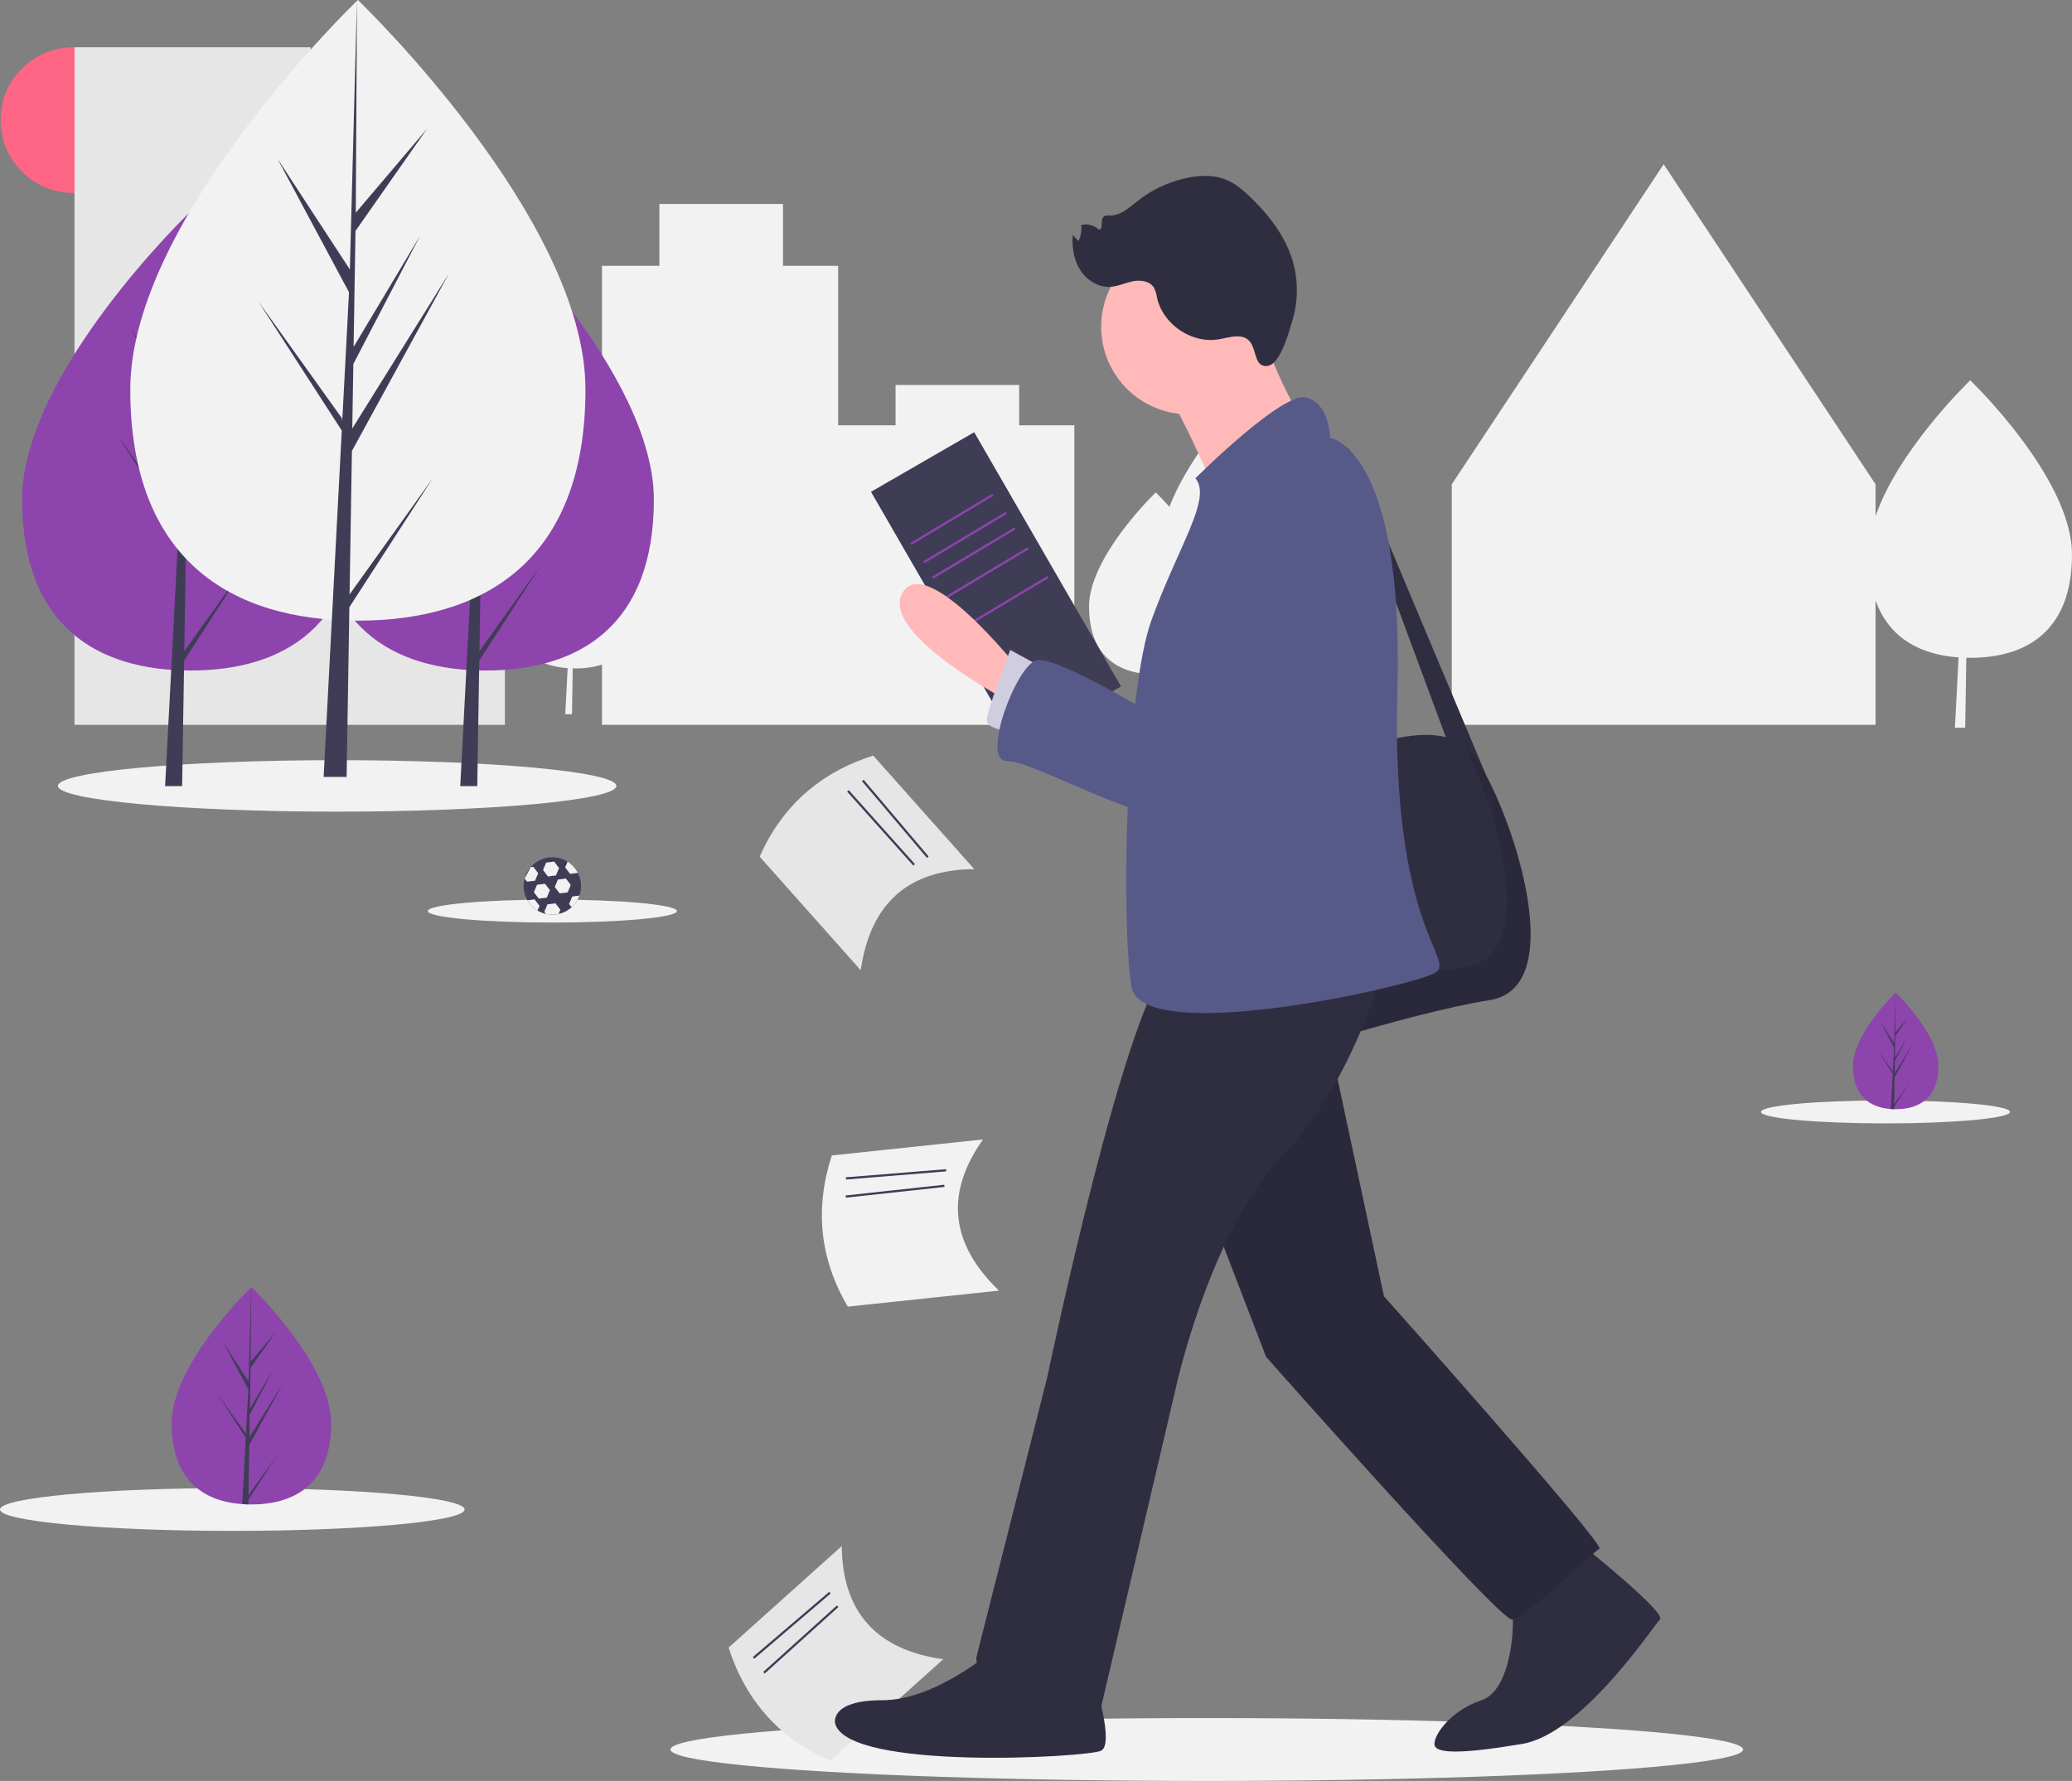 <svg id="a07b0c17-3700-4c07-9cd3-d5e614437a2a" data-name="Layer 1" xmlns="http://www.w3.org/2000/svg" width="938.747" height="806.925" viewBox="0 0 938.747 806.925"><rect x="0" y="0" width="938.747" height="806.925" fill="#808080" stroke="none"/><title>absorbed in</title><circle cx="33.247" cy="54.425" r="33" fill="#ff6584"/><polygon points="200.747 204.425 200.747 191.425 150.747 191.425 150.747 204.425 140.747 204.425 140.747 21.425 33.747 21.425 33.747 328.425 121.747 328.425 140.747 328.425 228.747 328.425 228.747 204.425 200.747 204.425" fill="#e6e6e6"/><path d="M702.265,217.542s-.068.065-.186.18l.001-.18-.005.183c-2.529,2.46-30.692,30.249-41.618,58.435-3.627-4.035-6.192-6.497-6.192-6.497s-.044.043-.122.118l.001-.118-.003.12c-2.061,2.004-30.096,29.67-30.096,51.593,0,21.166,11.703,29.52,26.766,30.586l-1.093,20.878h3.052l.338-20.772c.384.009.769.014,1.157.014,11.13,0,20.849-3.542,26.093-12.647a53.912,53.912,0,0,0,16.637,3.671l-1.667,31.855h4.657l.515-31.692c.586.013,1.174.022,1.766.022,25.465,0,46.108-12.125,46.108-46.85S702.265,217.542,702.265,217.542Z" transform="translate(-130.627 -46.538)" fill="#f2f2f2"/><path d="M592.373,239.233V220.962h-56v18.271h-26V166.962h-25v-28h-56v28h-26V280.418A154.532,154.532,0,0,0,391.265,266.962s-.045.043-.122.118l.001-.118-.003.12c-2.061,2.004-30.096,29.67-30.096,51.593,0,21.166,11.703,29.52,26.766,30.586l-1.093,20.878h3.053l.337-20.772c.384.009.769.014,1.157.014a40.127,40.127,0,0,0,12.108-1.711v27.291h214V239.233Z" transform="translate(-130.627 -46.538)" fill="#f2f2f2"/><path d="M1023.265,218.841s-.068.065-.186.18l.001-.18-.005.183c-2.618,2.546-32.698,32.228-42.702,61.399V265.962l-96-145-96,145v109h192V318.605c6.135,17.156,20.445,24.586,37.621,25.801l-1.667,31.855h4.657l.515-31.692c.586.013,1.174.022,1.766.022,25.465,0,46.108-12.125,46.108-46.85S1023.265,218.841,1023.265,218.841Z" transform="translate(-130.627 -46.538)" fill="#f2f2f2"/><ellipse cx="152.747" cy="356.085" rx="126.5" ry="11.66" fill="#f2f2f2"/><ellipse cx="854.248" cy="503.795" rx="56.417" ry="5.2" fill="#f2f2f2"/><ellipse cx="250.248" cy="412.795" rx="56.417" ry="5.2" fill="#f2f2f2"/><path d="M1008.873,529.433c0,14.581-8.668,19.672-19.361,19.672q-.372,0-.742-.008c-.495-.011-.986-.034-1.471-.067-9.65-.683-17.148-6.036-17.148-19.596,0-14.034,17.933-31.741,19.28-33.052l.002-.002c.052-.051.078-.075.078-.075S1008.873,514.852,1008.873,529.433Z" transform="translate(-130.627 -46.538)" fill="#8e44ad"/><path d="M988.807,546.875l7.081-9.894-7.099,10.981-.019,1.136c-.495-.011-.986-.034-1.471-.067l.763-14.588-.006-.113.013-.021.072-1.378-7.116-11.008,7.139,9.975.017.293.577-11.022L982.665,509.792l6.167,9.44.6-22.851.002-.078v.075l-.1,18.019,6.065-7.144-6.09,8.696-.16,9.868,5.663-9.471-5.687,10.923-.09,5.486,8.222-13.182-8.252,15.096Z" transform="translate(-130.627 -46.538)" fill="#3f3d56"/><ellipse cx="105.248" cy="683.927" rx="105.248" ry="9.702" fill="#f2f2f2"/><path d="M280.645,691.476c0,27.201-16.17,36.699-36.118,36.699q-.693,0-1.384-.015c-.924-.02-1.84-.064-2.744-.125-18.003-1.274-31.99-11.26-31.99-36.558,0-26.18,33.455-59.215,35.969-61.66l.004-.004c.097-.095.145-.141.145-.141S280.645,664.274,280.645,691.476Z" transform="translate(-130.627 -46.538)" fill="#8e44ad"/><path d="M243.211,724.014l13.21-18.458L243.178,726.04l-.035,2.119c-.924-.02-1.84-.064-2.744-.125l1.424-27.215-.011-.211.024-.04.134-2.57L228.694,677.462l13.318,18.608.031.546,1.076-20.562-11.366-21.22,11.505,17.611,1.12-42.63.004-.145v.141l-.187,33.616,11.315-13.327-11.362,16.223-.299,18.41,10.565-17.668-10.609,20.377-.167,10.235L258.976,673.086l-15.395,28.163Z" transform="translate(-130.627 -46.538)" fill="#3f3d56"/><path d="M426.873,272.866c0,57.425-34.138,77.476-76.25,77.476s-76.25-20.051-76.25-77.476,76.25-130.478,76.25-130.478S426.873,215.441,426.873,272.866Z" transform="translate(-130.627 -46.538)" fill="#8e44ad"/><polygon points="217.219 295.019 218 246.96 250.5 187.503 218.122 239.421 218.473 217.811 240.872 174.795 218.566 212.092 218.566 212.093 219.198 173.227 243.183 138.981 219.297 167.115 219.692 95.849 217.212 190.193 217.416 186.301 193.03 148.974 217.025 193.772 214.753 237.178 214.685 236.026 186.573 196.746 214.6 240.096 214.316 245.524 214.265 245.606 214.288 246.052 208.524 356.177 216.226 356.177 217.15 299.295 245.108 256.051 217.219 295.019" fill="#3f3d56"/><path d="M293.156,272.866c0,57.425-34.138,77.476-76.25,77.476s-76.25-20.051-76.25-77.476,76.25-130.478,76.25-130.478S293.156,215.441,293.156,272.866Z" transform="translate(-130.627 -46.538)" fill="#8e44ad"/><polygon points="83.502 295.019 84.283 246.96 116.782 187.503 84.405 239.421 84.756 217.811 107.155 174.795 84.849 212.092 84.849 212.093 85.481 173.227 109.465 138.981 85.58 167.115 85.974 95.849 83.495 190.193 83.699 186.301 59.313 148.974 83.308 193.772 81.036 237.178 80.968 236.026 52.856 196.746 80.883 240.096 80.599 245.524 80.548 245.606 80.571 246.052 74.807 356.177 82.509 356.177 83.433 299.295 111.391 256.051 83.502 295.019" fill="#3f3d56"/><path d="M395.873,222.976c0,77.652-46.163,104.766-103.108,104.766S189.657,300.629,189.657,222.976,292.765,46.538,292.765,46.538,395.873,145.324,395.873,222.976Z" transform="translate(-130.627 -46.538)" fill="#f2f2f2"/><polygon points="158.382 269.326 159.438 204.338 203.385 123.938 159.604 194.143 160.078 164.922 190.367 106.754 160.204 157.189 160.204 157.189 161.058 104.633 193.491 58.324 161.192 96.369 161.725 0 158.373 127.575 158.648 122.312 125.673 71.838 158.12 132.415 155.047 191.111 154.956 189.553 116.941 136.436 154.841 195.057 154.456 202.397 154.387 202.507 154.419 203.11 146.624 352.026 157.039 352.026 158.288 275.108 196.095 216.632 158.382 269.326" fill="#3f3d56"/><path d="M393.873,447.962a12.939,12.939,0,0,1-.745,4.355,13.106,13.106,0,0,1-3.522,5.283,12.966,12.966,0,0,1-5.909,3.049,12.732,12.732,0,0,1-2.825.313,13.137,13.137,0,0,1-6.725-1.867,13.108,13.108,0,0,1-4.544-4.645,13.001,13.001,0,1,1,24.269-6.488Z" transform="translate(-130.627 -46.538)" fill="#3f3d56"/><polygon points="240.449 392.88 241.613 392.732 243.829 395.645 242.417 399.02 238.789 399.48 237.696 398.039 240.449 392.88" fill="#f2f2f2"/><polygon points="247.734 406.701 244.104 407.163 241.889 404.25 243.305 400.875 246.934 400.414 249.149 403.326 247.734 406.701" fill="#f2f2f2"/><path d="M375.047,456.956l-.898,2.139a13.108,13.108,0,0,1-4.544-4.645l3.226-.408Z" transform="translate(-130.627 -46.538)" fill="#f2f2f2"/><polygon points="251.87 396.655 248.241 397.117 246.026 394.204 247.441 390.83 251.071 390.368 253.285 393.281 251.87 396.655" fill="#f2f2f2"/><polygon points="257.189 404.337 253.559 404.799 251.344 401.886 252.759 398.512 256.389 398.05 258.604 400.963 257.189 404.337" fill="#f2f2f2"/><path d="M384.501,458.729l-.804,1.92a12.732,12.732,0,0,1-2.825.313,12.864,12.864,0,0,1-2.878-.325l-.75-.987,1.412-3.374,3.628-.461Z" transform="translate(-130.627 -46.538)" fill="#f2f2f2"/><path d="M392.437,442.024l-3.522.449-2.216-2.913,1.093-2.606A13.008,13.008,0,0,1,392.437,442.024Z" transform="translate(-130.627 -46.538)" fill="#f2f2f2"/><path d="M393.129,452.317a13.106,13.106,0,0,1-3.522,5.283l-1.135-1.495,1.412-3.374Z" transform="translate(-130.627 -46.538)" fill="#f2f2f2"/><ellipse cx="546.747" cy="792.675" rx="243" ry="14.25" fill="#f2f2f2"/><path d="M557.987,798.313,506.72,844.31c-22.987-10.08-38.249-27.233-45.996-51.267L511.99,747.046C512.313,777.269,527.963,794.08,557.987,798.313Z" transform="translate(-130.627 -46.538)" fill="#e6e6e6"/><rect x="466.564" y="782.427" width="45.541" height="0.999" transform="translate(-521.851 458.831) rotate(-40.499)" fill="#3f3d56"/><rect x="470.975" y="788.876" width="44.944" height="0.999" transform="translate(-532.341 487.318) rotate(-42.059)" fill="#3f3d56"/><path d="M583.226,631.301l-68.494,7.248c-12.726-21.635-15.048-44.477-7.248-68.494l68.494-7.248C558.536,587.491,561.372,610.283,583.226,631.301Z" transform="translate(-130.627 -46.538)" fill="#f2f2f2"/><rect x="513.828" y="578.116" width="45.541" height="0.999" transform="translate(-175.687 -1.22) rotate(-4.641)" fill="#3f3d56"/><rect x="513.681" y="585.752" width="44.944" height="0.999" transform="translate(-190.815 14.806) rotate(-6.201)" fill="#3f3d56"/><path d="M520.585,486.124l-45.789-51.453c10.173-22.946,27.387-38.139,51.453-45.789l45.789,51.453C541.814,440.536,524.94,456.118,520.585,486.124Z" transform="translate(-130.627 -46.538)" fill="#e6e6e6"/><rect x="535.749" y="394.764" width="0.999" height="45.541" transform="translate(-273.431 399.014) rotate(-40.268)" fill="#3f3d56"/><rect x="529.284" y="399.149" width="0.999" height="44.944" transform="translate(-276.789 414.216) rotate(-41.827)" fill="#3f3d56"/><rect x="554.873" y="246.962" width="54" height="133" transform="translate(-209.402 286.395) rotate(-30)" fill="#3f3d56"/><rect x="540.222" y="281.329" width="43.382" height="1" transform="translate(-195.582 282.307) rotate(-30.925)" fill="#8e44ad"/><rect x="546.143" y="289.596" width="43.382" height="1" transform="translate(-198.988 286.525) rotate(-30.925)" fill="#8e44ad"/><rect x="550.143" y="296.596" width="43.382" height="1" transform="translate(-202.017 289.575) rotate(-30.925)" fill="#8e44ad"/><rect x="556.143" y="305.596" width="43.382" height="1" transform="translate(-205.789 293.938) rotate(-30.925)" fill="#8e44ad"/><rect x="565.143" y="318.596" width="43.382" height="1" transform="translate(-211.191 300.412) rotate(-30.925)" fill="#8e44ad"/><path d="M741.62,388.304s25.741-12.381,44.059-7.766L741.62,261.714V249.512l62.362,148.379h0c15.592,29.39,35.304,96.374,1.696,101.752-38.13,6.101-106.763,28.979-106.763,28.979L683.663,395.93Z" transform="translate(-130.627 -46.538)" fill="#2f2e41"/><path d="M591.389,348.649s-41.18-51.856-51.856-33.554S587.48,364.183,587.48,364.183Z" transform="translate(-130.627 -46.538)" fill="#ffb9b9"/><path d="M605.116,350.174l-16.777-9.151s-10.676,27.453-10.676,32.029,16.777,6.101,16.777,6.101Z" transform="translate(-130.627 -46.538)" fill="#d0cde1"/><circle cx="538.547" cy="148.068" r="39.655" fill="#ffb9b9"/><path d="M699.677,190.03s16.777,50.331,28.979,53.382-47.281,25.928-47.281,25.928-18.302-42.705-27.453-53.382S699.677,190.03,699.677,190.03Z" transform="translate(-130.627 -46.538)" fill="#ffb9b9"/><path d="M795.002,484.391c32.875-5.26,14.73-69.473-.671-99.78a20.195,20.195,0,0,1,3.721,3.693c15.252,19.827,45.756,105.238,7.626,111.339s-106.763,28.979-106.763,28.979l-2.075-18.052C716.451,504.273,765.102,489.175,795.002,484.391Z" transform="translate(-130.627 -46.538)" opacity="0.1"/><path d="M847.62,746.723s38.13,30.504,35.079,33.554-35.079,51.856-62.533,56.432-39.655,4.576-39.655,0,7.626-15.252,21.353-19.827,15.252-35.079,13.727-41.18S847.62,746.723,847.62,746.723Z" transform="translate(-130.627 -46.538)" fill="#2f2e41"/><path d="M733.231,519.47l24.403,114.389s100.662,112.864,97.612,114.389-33.554,32.029-39.655,32.029-111.339-118.965-111.339-118.965l-38.13-99.137Z" transform="translate(-130.627 -46.538)" fill="#2f2e41"/><path d="M733.231,519.47l24.403,114.389s100.662,112.864,97.612,114.389-33.554,32.029-39.655,32.029-111.339-118.965-111.339-118.965l-38.13-99.137Z" transform="translate(-130.627 -46.538)" opacity="0.1"/><path d="M757.634,482.866S745.433,534.722,711.879,569.801s-48.806,106.763-48.806,106.763L629.519,819.932s-59.482-7.626-56.432-22.878l32.029-126.591s36.604-175.397,56.432-187.598S757.634,482.866,757.634,482.866Z" transform="translate(-130.627 -46.538)" fill="#2f2e41"/><path d="M626.468,807.731s9.151,28.979,3.05,32.029S515.13,848.911,509.029,827.558c0,0-3.05-10.676,21.353-10.676s50.331-22.878,50.331-22.878Z" transform="translate(-130.627 -46.538)" fill="#2f2e41"/><path d="M672.224,263.239s39.655-39.655,50.331-36.605,10.676,18.302,10.676,18.302,33.554,4.576,30.504,114.389,27.453,122.015,16.777,128.116S647.821,520.995,643.245,493.542s-3.05-132.691,9.151-166.245S679.85,272.39,672.224,263.239Z" transform="translate(-130.627 -46.538)" fill="#575a89"/><path d="M722.555,272.39s45.756,21.353,19.827,62.533S696.627,420.333,669.174,418.808s-70.159-27.453-82.36-27.453,4.576-44.23,13.727-45.756,51.856,24.403,51.856,24.403S667.648,266.289,722.555,272.39Z" transform="translate(-130.627 -46.538)" fill="#575a89"/><path d="M692.05,198.987c-3.383-.202-6.686.941-10.045,1.387-12.019,1.596-24.522-7.126-27.176-18.956a14.545,14.545,0,0,0-1.39-4.529c-1.85-3.02-6.062-3.596-9.535-2.901s-6.765,2.32-10.301,2.505c-5.461.287-10.703-3.075-13.613-7.705s-3.734-10.326-3.341-15.78l2.618,2.747a13.297,13.297,0,0,0,1.185-7.226,8.386,8.386,0,0,1,7.943,2.032c2.308.246.566-4.281,2.281-5.846.718-.655,1.819-.532,2.791-.522,4.911.047,8.883-3.709,12.753-6.732a54.191,54.191,0,0,1,22.888-10.44c5.545-1.082,11.441-1.255,16.7.809,4.319,1.696,7.933,4.784,11.278,8,8.233,7.917,15.523,17.218,18.948,28.114a47.328,47.328,0,0,1,.227,27.444c-1.38,4.658-5.539,20.611-11.629,20.982C696.98,212.839,701.574,199.556,692.05,198.987Z" transform="translate(-130.627 -46.538)" fill="#2f2e41"/></svg>